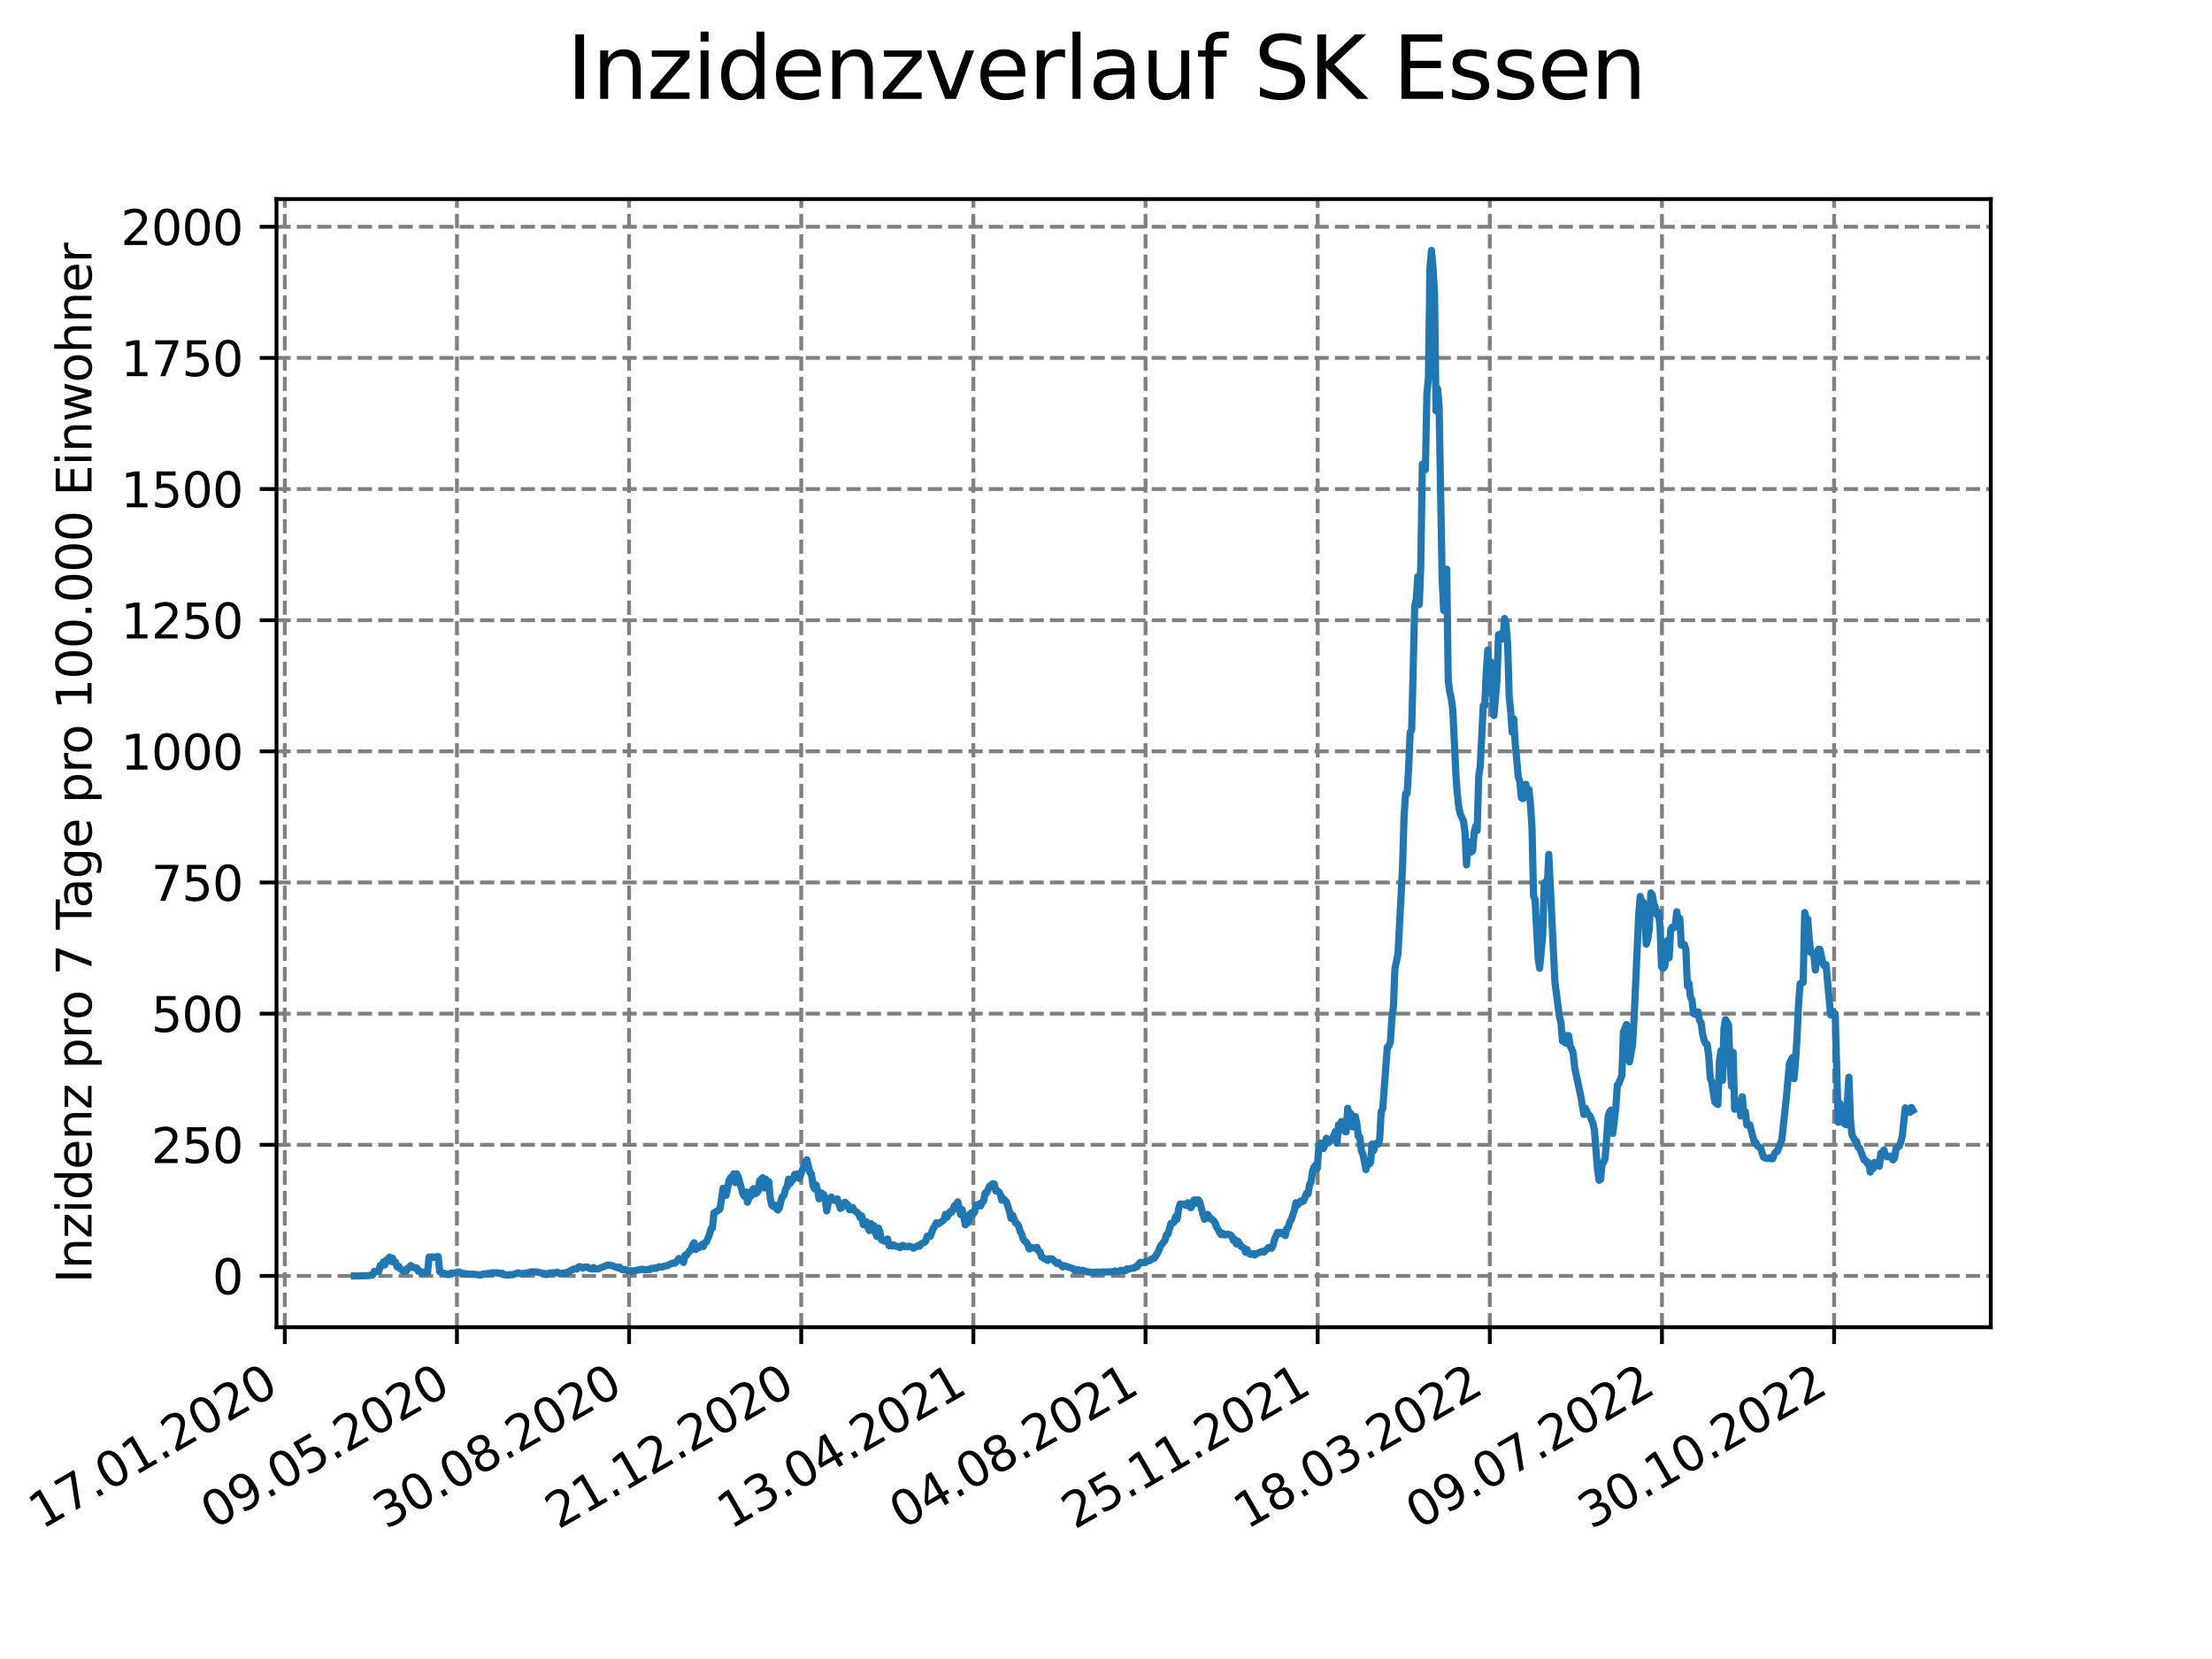<?xml version="1.0" encoding="utf-8" standalone="no"?>
<!DOCTYPE svg PUBLIC "-//W3C//DTD SVG 1.1//EN"
  "http://www.w3.org/Graphics/SVG/1.1/DTD/svg11.dtd">
<svg xmlns:xlink="http://www.w3.org/1999/xlink" width="460.8pt" height="345.6pt" viewBox="0 0 460.8 345.6" xmlns="http://www.w3.org/2000/svg" version="1.1">
 <defs>
  <style type="text/css">*{stroke-linejoin: round; stroke-linecap: butt}</style>
 </defs>
 <g id="figure_1">
  <g id="patch_1">
   <path d="M 0 345.6 
L 460.8 345.6 
L 460.8 0 
L 0 0 
z
" style="fill: #ffffff"/>
  </g>
  <g id="axes_1">
   <g id="patch_2">
    <path d="M 57.6 276.48 
L 414.72 276.48 
L 414.72 41.472 
L 57.6 41.472 
z
" style="fill: #ffffff"/>
   </g>
   <g id="matplotlib.axis_1">
    <g id="xtick_1">
     <g id="line2d_1">
      <path d="M 59.327 276.48 
L 59.327 41.472 
" clip-path="url(#p0b2faf6b6a)" style="fill: none; stroke-dasharray: 2.96,1.28; stroke-dashoffset: 0; stroke: #808080; stroke-width: 0.8"/>
     </g>
     <g id="line2d_2">
      <defs>
       <path id="mcee42154cc" d="M 0 0 
L 0 3.5 
" style="stroke: #000000; stroke-width: 0.8"/>
      </defs>
      <g>
       <use xlink:href="#mcee42154cc" x="59.327" y="276.48" style="stroke: #000000; stroke-width: 0.8"/>
      </g>
     </g>
     <g id="text_1">
      <!-- 17.01.2020 -->
      <g transform="translate(8.702 318.689) rotate(-30) scale(0.1 -0.1)">
       <defs>
        <path id="DejaVuSans-31" d="M 794 531 
L 1825 531 
L 1825 4091 
L 703 3866 
L 703 4441 
L 1819 4666 
L 2450 4666 
L 2450 531 
L 3481 531 
L 3481 0 
L 794 0 
L 794 531 
z
" transform="scale(0.016)"/>
        <path id="DejaVuSans-37" d="M 525 4666 
L 3525 4666 
L 3525 4397 
L 1831 0 
L 1172 0 
L 2766 4134 
L 525 4134 
L 525 4666 
z
" transform="scale(0.016)"/>
        <path id="DejaVuSans-2e" d="M 684 794 
L 1344 794 
L 1344 0 
L 684 0 
L 684 794 
z
" transform="scale(0.016)"/>
        <path id="DejaVuSans-30" d="M 2034 4250 
Q 1547 4250 1301 3770 
Q 1056 3291 1056 2328 
Q 1056 1369 1301 889 
Q 1547 409 2034 409 
Q 2525 409 2770 889 
Q 3016 1369 3016 2328 
Q 3016 3291 2770 3770 
Q 2525 4250 2034 4250 
z
M 2034 4750 
Q 2819 4750 3233 4129 
Q 3647 3509 3647 2328 
Q 3647 1150 3233 529 
Q 2819 -91 2034 -91 
Q 1250 -91 836 529 
Q 422 1150 422 2328 
Q 422 3509 836 4129 
Q 1250 4750 2034 4750 
z
" transform="scale(0.016)"/>
        <path id="DejaVuSans-32" d="M 1228 531 
L 3431 531 
L 3431 0 
L 469 0 
L 469 531 
Q 828 903 1448 1529 
Q 2069 2156 2228 2338 
Q 2531 2678 2651 2914 
Q 2772 3150 2772 3378 
Q 2772 3750 2511 3984 
Q 2250 4219 1831 4219 
Q 1534 4219 1204 4116 
Q 875 4013 500 3803 
L 500 4441 
Q 881 4594 1212 4672 
Q 1544 4750 1819 4750 
Q 2544 4750 2975 4387 
Q 3406 4025 3406 3419 
Q 3406 3131 3298 2873 
Q 3191 2616 2906 2266 
Q 2828 2175 2409 1742 
Q 1991 1309 1228 531 
z
" transform="scale(0.016)"/>
       </defs>
       <use xlink:href="#DejaVuSans-31"/>
       <use xlink:href="#DejaVuSans-37" x="63.623"/>
       <use xlink:href="#DejaVuSans-2e" x="127.246"/>
       <use xlink:href="#DejaVuSans-30" x="159.033"/>
       <use xlink:href="#DejaVuSans-31" x="222.656"/>
       <use xlink:href="#DejaVuSans-2e" x="286.279"/>
       <use xlink:href="#DejaVuSans-32" x="318.066"/>
       <use xlink:href="#DejaVuSans-30" x="381.689"/>
       <use xlink:href="#DejaVuSans-32" x="445.312"/>
       <use xlink:href="#DejaVuSans-30" x="508.936"/>
      </g>
     </g>
    </g>
    <g id="xtick_2">
     <g id="line2d_3">
      <path d="M 95.188 276.48 
L 95.188 41.472 
" clip-path="url(#p0b2faf6b6a)" style="fill: none; stroke-dasharray: 2.96,1.28; stroke-dashoffset: 0; stroke: #808080; stroke-width: 0.8"/>
     </g>
     <g id="line2d_4">
      <g>
       <use xlink:href="#mcee42154cc" x="95.188" y="276.48" style="stroke: #000000; stroke-width: 0.8"/>
      </g>
     </g>
     <g id="text_2">
      <!-- 09.05.2020 -->
      <g transform="translate(44.563 318.689) rotate(-30) scale(0.1 -0.1)">
       <defs>
        <path id="DejaVuSans-39" d="M 703 97 
L 703 672 
Q 941 559 1184 500 
Q 1428 441 1663 441 
Q 2288 441 2617 861 
Q 2947 1281 2994 2138 
Q 2813 1869 2534 1725 
Q 2256 1581 1919 1581 
Q 1219 1581 811 2004 
Q 403 2428 403 3163 
Q 403 3881 828 4315 
Q 1253 4750 1959 4750 
Q 2769 4750 3195 4129 
Q 3622 3509 3622 2328 
Q 3622 1225 3098 567 
Q 2575 -91 1691 -91 
Q 1453 -91 1209 -44 
Q 966 3 703 97 
z
M 1959 2075 
Q 2384 2075 2632 2365 
Q 2881 2656 2881 3163 
Q 2881 3666 2632 3958 
Q 2384 4250 1959 4250 
Q 1534 4250 1286 3958 
Q 1038 3666 1038 3163 
Q 1038 2656 1286 2365 
Q 1534 2075 1959 2075 
z
" transform="scale(0.016)"/>
        <path id="DejaVuSans-35" d="M 691 4666 
L 3169 4666 
L 3169 4134 
L 1269 4134 
L 1269 2991 
Q 1406 3038 1543 3061 
Q 1681 3084 1819 3084 
Q 2600 3084 3056 2656 
Q 3513 2228 3513 1497 
Q 3513 744 3044 326 
Q 2575 -91 1722 -91 
Q 1428 -91 1123 -41 
Q 819 9 494 109 
L 494 744 
Q 775 591 1075 516 
Q 1375 441 1709 441 
Q 2250 441 2565 725 
Q 2881 1009 2881 1497 
Q 2881 1984 2565 2268 
Q 2250 2553 1709 2553 
Q 1456 2553 1204 2497 
Q 953 2441 691 2322 
L 691 4666 
z
" transform="scale(0.016)"/>
       </defs>
       <use xlink:href="#DejaVuSans-30"/>
       <use xlink:href="#DejaVuSans-39" x="63.623"/>
       <use xlink:href="#DejaVuSans-2e" x="127.246"/>
       <use xlink:href="#DejaVuSans-30" x="159.033"/>
       <use xlink:href="#DejaVuSans-35" x="222.656"/>
       <use xlink:href="#DejaVuSans-2e" x="286.279"/>
       <use xlink:href="#DejaVuSans-32" x="318.066"/>
       <use xlink:href="#DejaVuSans-30" x="381.689"/>
       <use xlink:href="#DejaVuSans-32" x="445.312"/>
       <use xlink:href="#DejaVuSans-30" x="508.936"/>
      </g>
     </g>
    </g>
    <g id="xtick_3">
     <g id="line2d_5">
      <path d="M 131.049 276.48 
L 131.049 41.472 
" clip-path="url(#p0b2faf6b6a)" style="fill: none; stroke-dasharray: 2.96,1.28; stroke-dashoffset: 0; stroke: #808080; stroke-width: 0.8"/>
     </g>
     <g id="line2d_6">
      <g>
       <use xlink:href="#mcee42154cc" x="131.049" y="276.48" style="stroke: #000000; stroke-width: 0.8"/>
      </g>
     </g>
     <g id="text_3">
      <!-- 30.08.2020 -->
      <g transform="translate(80.424 318.689) rotate(-30) scale(0.1 -0.1)">
       <defs>
        <path id="DejaVuSans-33" d="M 2597 2516 
Q 3050 2419 3304 2112 
Q 3559 1806 3559 1356 
Q 3559 666 3084 287 
Q 2609 -91 1734 -91 
Q 1441 -91 1130 -33 
Q 819 25 488 141 
L 488 750 
Q 750 597 1062 519 
Q 1375 441 1716 441 
Q 2309 441 2620 675 
Q 2931 909 2931 1356 
Q 2931 1769 2642 2001 
Q 2353 2234 1838 2234 
L 1294 2234 
L 1294 2753 
L 1863 2753 
Q 2328 2753 2575 2939 
Q 2822 3125 2822 3475 
Q 2822 3834 2567 4026 
Q 2313 4219 1838 4219 
Q 1578 4219 1281 4162 
Q 984 4106 628 3988 
L 628 4550 
Q 988 4650 1302 4700 
Q 1616 4750 1894 4750 
Q 2613 4750 3031 4423 
Q 3450 4097 3450 3541 
Q 3450 3153 3228 2886 
Q 3006 2619 2597 2516 
z
" transform="scale(0.016)"/>
        <path id="DejaVuSans-38" d="M 2034 2216 
Q 1584 2216 1326 1975 
Q 1069 1734 1069 1313 
Q 1069 891 1326 650 
Q 1584 409 2034 409 
Q 2484 409 2743 651 
Q 3003 894 3003 1313 
Q 3003 1734 2745 1975 
Q 2488 2216 2034 2216 
z
M 1403 2484 
Q 997 2584 770 2862 
Q 544 3141 544 3541 
Q 544 4100 942 4425 
Q 1341 4750 2034 4750 
Q 2731 4750 3128 4425 
Q 3525 4100 3525 3541 
Q 3525 3141 3298 2862 
Q 3072 2584 2669 2484 
Q 3125 2378 3379 2068 
Q 3634 1759 3634 1313 
Q 3634 634 3220 271 
Q 2806 -91 2034 -91 
Q 1263 -91 848 271 
Q 434 634 434 1313 
Q 434 1759 690 2068 
Q 947 2378 1403 2484 
z
M 1172 3481 
Q 1172 3119 1398 2916 
Q 1625 2713 2034 2713 
Q 2441 2713 2670 2916 
Q 2900 3119 2900 3481 
Q 2900 3844 2670 4047 
Q 2441 4250 2034 4250 
Q 1625 4250 1398 4047 
Q 1172 3844 1172 3481 
z
" transform="scale(0.016)"/>
       </defs>
       <use xlink:href="#DejaVuSans-33"/>
       <use xlink:href="#DejaVuSans-30" x="63.623"/>
       <use xlink:href="#DejaVuSans-2e" x="127.246"/>
       <use xlink:href="#DejaVuSans-30" x="159.033"/>
       <use xlink:href="#DejaVuSans-38" x="222.656"/>
       <use xlink:href="#DejaVuSans-2e" x="286.279"/>
       <use xlink:href="#DejaVuSans-32" x="318.066"/>
       <use xlink:href="#DejaVuSans-30" x="381.689"/>
       <use xlink:href="#DejaVuSans-32" x="445.312"/>
       <use xlink:href="#DejaVuSans-30" x="508.936"/>
      </g>
     </g>
    </g>
    <g id="xtick_4">
     <g id="line2d_7">
      <path d="M 166.91 276.48 
L 166.91 41.472 
" clip-path="url(#p0b2faf6b6a)" style="fill: none; stroke-dasharray: 2.96,1.28; stroke-dashoffset: 0; stroke: #808080; stroke-width: 0.8"/>
     </g>
     <g id="line2d_8">
      <g>
       <use xlink:href="#mcee42154cc" x="166.91" y="276.48" style="stroke: #000000; stroke-width: 0.8"/>
      </g>
     </g>
     <g id="text_4">
      <!-- 21.12.2020 -->
      <g transform="translate(116.285 318.689) rotate(-30) scale(0.1 -0.1)">
       <use xlink:href="#DejaVuSans-32"/>
       <use xlink:href="#DejaVuSans-31" x="63.623"/>
       <use xlink:href="#DejaVuSans-2e" x="127.246"/>
       <use xlink:href="#DejaVuSans-31" x="159.033"/>
       <use xlink:href="#DejaVuSans-32" x="222.656"/>
       <use xlink:href="#DejaVuSans-2e" x="286.279"/>
       <use xlink:href="#DejaVuSans-32" x="318.066"/>
       <use xlink:href="#DejaVuSans-30" x="381.689"/>
       <use xlink:href="#DejaVuSans-32" x="445.312"/>
       <use xlink:href="#DejaVuSans-30" x="508.936"/>
      </g>
     </g>
    </g>
    <g id="xtick_5">
     <g id="line2d_9">
      <path d="M 202.772 276.48 
L 202.772 41.472 
" clip-path="url(#p0b2faf6b6a)" style="fill: none; stroke-dasharray: 2.96,1.28; stroke-dashoffset: 0; stroke: #808080; stroke-width: 0.8"/>
     </g>
     <g id="line2d_10">
      <g>
       <use xlink:href="#mcee42154cc" x="202.772" y="276.48" style="stroke: #000000; stroke-width: 0.8"/>
      </g>
     </g>
     <g id="text_5">
      <!-- 13.04.2021 -->
      <g transform="translate(152.146 318.689) rotate(-30) scale(0.1 -0.1)">
       <defs>
        <path id="DejaVuSans-34" d="M 2419 4116 
L 825 1625 
L 2419 1625 
L 2419 4116 
z
M 2253 4666 
L 3047 4666 
L 3047 1625 
L 3713 1625 
L 3713 1100 
L 3047 1100 
L 3047 0 
L 2419 0 
L 2419 1100 
L 313 1100 
L 313 1709 
L 2253 4666 
z
" transform="scale(0.016)"/>
       </defs>
       <use xlink:href="#DejaVuSans-31"/>
       <use xlink:href="#DejaVuSans-33" x="63.623"/>
       <use xlink:href="#DejaVuSans-2e" x="127.246"/>
       <use xlink:href="#DejaVuSans-30" x="159.033"/>
       <use xlink:href="#DejaVuSans-34" x="222.656"/>
       <use xlink:href="#DejaVuSans-2e" x="286.279"/>
       <use xlink:href="#DejaVuSans-32" x="318.066"/>
       <use xlink:href="#DejaVuSans-30" x="381.689"/>
       <use xlink:href="#DejaVuSans-32" x="445.312"/>
       <use xlink:href="#DejaVuSans-31" x="508.936"/>
      </g>
     </g>
    </g>
    <g id="xtick_6">
     <g id="line2d_11">
      <path d="M 238.633 276.48 
L 238.633 41.472 
" clip-path="url(#p0b2faf6b6a)" style="fill: none; stroke-dasharray: 2.96,1.28; stroke-dashoffset: 0; stroke: #808080; stroke-width: 0.8"/>
     </g>
     <g id="line2d_12">
      <g>
       <use xlink:href="#mcee42154cc" x="238.633" y="276.48" style="stroke: #000000; stroke-width: 0.8"/>
      </g>
     </g>
     <g id="text_6">
      <!-- 04.08.2021 -->
      <g transform="translate(188.008 318.689) rotate(-30) scale(0.1 -0.1)">
       <use xlink:href="#DejaVuSans-30"/>
       <use xlink:href="#DejaVuSans-34" x="63.623"/>
       <use xlink:href="#DejaVuSans-2e" x="127.246"/>
       <use xlink:href="#DejaVuSans-30" x="159.033"/>
       <use xlink:href="#DejaVuSans-38" x="222.656"/>
       <use xlink:href="#DejaVuSans-2e" x="286.279"/>
       <use xlink:href="#DejaVuSans-32" x="318.066"/>
       <use xlink:href="#DejaVuSans-30" x="381.689"/>
       <use xlink:href="#DejaVuSans-32" x="445.312"/>
       <use xlink:href="#DejaVuSans-31" x="508.936"/>
      </g>
     </g>
    </g>
    <g id="xtick_7">
     <g id="line2d_13">
      <path d="M 274.494 276.48 
L 274.494 41.472 
" clip-path="url(#p0b2faf6b6a)" style="fill: none; stroke-dasharray: 2.96,1.28; stroke-dashoffset: 0; stroke: #808080; stroke-width: 0.8"/>
     </g>
     <g id="line2d_14">
      <g>
       <use xlink:href="#mcee42154cc" x="274.494" y="276.48" style="stroke: #000000; stroke-width: 0.8"/>
      </g>
     </g>
     <g id="text_7">
      <!-- 25.11.2021 -->
      <g transform="translate(223.869 318.689) rotate(-30) scale(0.1 -0.1)">
       <use xlink:href="#DejaVuSans-32"/>
       <use xlink:href="#DejaVuSans-35" x="63.623"/>
       <use xlink:href="#DejaVuSans-2e" x="127.246"/>
       <use xlink:href="#DejaVuSans-31" x="159.033"/>
       <use xlink:href="#DejaVuSans-31" x="222.656"/>
       <use xlink:href="#DejaVuSans-2e" x="286.279"/>
       <use xlink:href="#DejaVuSans-32" x="318.066"/>
       <use xlink:href="#DejaVuSans-30" x="381.689"/>
       <use xlink:href="#DejaVuSans-32" x="445.312"/>
       <use xlink:href="#DejaVuSans-31" x="508.936"/>
      </g>
     </g>
    </g>
    <g id="xtick_8">
     <g id="line2d_15">
      <path d="M 310.355 276.48 
L 310.355 41.472 
" clip-path="url(#p0b2faf6b6a)" style="fill: none; stroke-dasharray: 2.96,1.28; stroke-dashoffset: 0; stroke: #808080; stroke-width: 0.8"/>
     </g>
     <g id="line2d_16">
      <g>
       <use xlink:href="#mcee42154cc" x="310.355" y="276.48" style="stroke: #000000; stroke-width: 0.8"/>
      </g>
     </g>
     <g id="text_8">
      <!-- 18.03.2022 -->
      <g transform="translate(259.73 318.689) rotate(-30) scale(0.1 -0.1)">
       <use xlink:href="#DejaVuSans-31"/>
       <use xlink:href="#DejaVuSans-38" x="63.623"/>
       <use xlink:href="#DejaVuSans-2e" x="127.246"/>
       <use xlink:href="#DejaVuSans-30" x="159.033"/>
       <use xlink:href="#DejaVuSans-33" x="222.656"/>
       <use xlink:href="#DejaVuSans-2e" x="286.279"/>
       <use xlink:href="#DejaVuSans-32" x="318.066"/>
       <use xlink:href="#DejaVuSans-30" x="381.689"/>
       <use xlink:href="#DejaVuSans-32" x="445.312"/>
       <use xlink:href="#DejaVuSans-32" x="508.936"/>
      </g>
     </g>
    </g>
    <g id="xtick_9">
     <g id="line2d_17">
      <path d="M 346.216 276.48 
L 346.216 41.472 
" clip-path="url(#p0b2faf6b6a)" style="fill: none; stroke-dasharray: 2.96,1.28; stroke-dashoffset: 0; stroke: #808080; stroke-width: 0.8"/>
     </g>
     <g id="line2d_18">
      <g>
       <use xlink:href="#mcee42154cc" x="346.216" y="276.48" style="stroke: #000000; stroke-width: 0.8"/>
      </g>
     </g>
     <g id="text_9">
      <!-- 09.07.2022 -->
      <g transform="translate(295.591 318.689) rotate(-30) scale(0.1 -0.1)">
       <use xlink:href="#DejaVuSans-30"/>
       <use xlink:href="#DejaVuSans-39" x="63.623"/>
       <use xlink:href="#DejaVuSans-2e" x="127.246"/>
       <use xlink:href="#DejaVuSans-30" x="159.033"/>
       <use xlink:href="#DejaVuSans-37" x="222.656"/>
       <use xlink:href="#DejaVuSans-2e" x="286.279"/>
       <use xlink:href="#DejaVuSans-32" x="318.066"/>
       <use xlink:href="#DejaVuSans-30" x="381.689"/>
       <use xlink:href="#DejaVuSans-32" x="445.312"/>
       <use xlink:href="#DejaVuSans-32" x="508.936"/>
      </g>
     </g>
    </g>
    <g id="xtick_10">
     <g id="line2d_19">
      <path d="M 382.077 276.48 
L 382.077 41.472 
" clip-path="url(#p0b2faf6b6a)" style="fill: none; stroke-dasharray: 2.96,1.28; stroke-dashoffset: 0; stroke: #808080; stroke-width: 0.8"/>
     </g>
     <g id="line2d_20">
      <g>
       <use xlink:href="#mcee42154cc" x="382.077" y="276.48" style="stroke: #000000; stroke-width: 0.8"/>
      </g>
     </g>
     <g id="text_10">
      <!-- 30.10.2022 -->
      <g transform="translate(331.452 318.689) rotate(-30) scale(0.1 -0.1)">
       <use xlink:href="#DejaVuSans-33"/>
       <use xlink:href="#DejaVuSans-30" x="63.623"/>
       <use xlink:href="#DejaVuSans-2e" x="127.246"/>
       <use xlink:href="#DejaVuSans-31" x="159.033"/>
       <use xlink:href="#DejaVuSans-30" x="222.656"/>
       <use xlink:href="#DejaVuSans-2e" x="286.279"/>
       <use xlink:href="#DejaVuSans-32" x="318.066"/>
       <use xlink:href="#DejaVuSans-30" x="381.689"/>
       <use xlink:href="#DejaVuSans-32" x="445.312"/>
       <use xlink:href="#DejaVuSans-32" x="508.936"/>
      </g>
     </g>
    </g>
   </g>
   <g id="matplotlib.axis_2">
    <g id="ytick_1">
     <g id="line2d_21">
      <path d="M 57.6 265.798 
L 414.72 265.798 
" clip-path="url(#p0b2faf6b6a)" style="fill: none; stroke-dasharray: 2.96,1.28; stroke-dashoffset: 0; stroke: #808080; stroke-width: 0.8"/>
     </g>
     <g id="line2d_22">
      <defs>
       <path id="med4a911097" d="M 0 0 
L -3.5 0 
" style="stroke: #000000; stroke-width: 0.8"/>
      </defs>
      <g>
       <use xlink:href="#med4a911097" x="57.6" y="265.798" style="stroke: #000000; stroke-width: 0.8"/>
      </g>
     </g>
     <g id="text_11">
      <!-- 0 -->
      <g transform="translate(44.237 269.597) scale(0.1 -0.1)">
       <use xlink:href="#DejaVuSans-30"/>
      </g>
     </g>
    </g>
    <g id="ytick_2">
     <g id="line2d_23">
      <path d="M 57.6 238.478 
L 414.72 238.478 
" clip-path="url(#p0b2faf6b6a)" style="fill: none; stroke-dasharray: 2.96,1.28; stroke-dashoffset: 0; stroke: #808080; stroke-width: 0.8"/>
     </g>
     <g id="line2d_24">
      <g>
       <use xlink:href="#med4a911097" x="57.6" y="238.478" style="stroke: #000000; stroke-width: 0.8"/>
      </g>
     </g>
     <g id="text_12">
      <!-- 250 -->
      <g transform="translate(31.512 242.277) scale(0.1 -0.1)">
       <use xlink:href="#DejaVuSans-32"/>
       <use xlink:href="#DejaVuSans-35" x="63.623"/>
       <use xlink:href="#DejaVuSans-30" x="127.246"/>
      </g>
     </g>
    </g>
    <g id="ytick_3">
     <g id="line2d_25">
      <path d="M 57.6 211.158 
L 414.72 211.158 
" clip-path="url(#p0b2faf6b6a)" style="fill: none; stroke-dasharray: 2.96,1.28; stroke-dashoffset: 0; stroke: #808080; stroke-width: 0.8"/>
     </g>
     <g id="line2d_26">
      <g>
       <use xlink:href="#med4a911097" x="57.6" y="211.158" style="stroke: #000000; stroke-width: 0.8"/>
      </g>
     </g>
     <g id="text_13">
      <!-- 500 -->
      <g transform="translate(31.512 214.957) scale(0.1 -0.1)">
       <use xlink:href="#DejaVuSans-35"/>
       <use xlink:href="#DejaVuSans-30" x="63.623"/>
       <use xlink:href="#DejaVuSans-30" x="127.246"/>
      </g>
     </g>
    </g>
    <g id="ytick_4">
     <g id="line2d_27">
      <path d="M 57.6 183.838 
L 414.72 183.838 
" clip-path="url(#p0b2faf6b6a)" style="fill: none; stroke-dasharray: 2.96,1.28; stroke-dashoffset: 0; stroke: #808080; stroke-width: 0.8"/>
     </g>
     <g id="line2d_28">
      <g>
       <use xlink:href="#med4a911097" x="57.6" y="183.838" style="stroke: #000000; stroke-width: 0.8"/>
      </g>
     </g>
     <g id="text_14">
      <!-- 750 -->
      <g transform="translate(31.512 187.637) scale(0.1 -0.1)">
       <use xlink:href="#DejaVuSans-37"/>
       <use xlink:href="#DejaVuSans-35" x="63.623"/>
       <use xlink:href="#DejaVuSans-30" x="127.246"/>
      </g>
     </g>
    </g>
    <g id="ytick_5">
     <g id="line2d_29">
      <path d="M 57.6 156.518 
L 414.72 156.518 
" clip-path="url(#p0b2faf6b6a)" style="fill: none; stroke-dasharray: 2.96,1.28; stroke-dashoffset: 0; stroke: #808080; stroke-width: 0.8"/>
     </g>
     <g id="line2d_30">
      <g>
       <use xlink:href="#med4a911097" x="57.6" y="156.518" style="stroke: #000000; stroke-width: 0.8"/>
      </g>
     </g>
     <g id="text_15">
      <!-- 1000 -->
      <g transform="translate(25.15 160.317) scale(0.1 -0.1)">
       <use xlink:href="#DejaVuSans-31"/>
       <use xlink:href="#DejaVuSans-30" x="63.623"/>
       <use xlink:href="#DejaVuSans-30" x="127.246"/>
       <use xlink:href="#DejaVuSans-30" x="190.869"/>
      </g>
     </g>
    </g>
    <g id="ytick_6">
     <g id="line2d_31">
      <path d="M 57.6 129.198 
L 414.72 129.198 
" clip-path="url(#p0b2faf6b6a)" style="fill: none; stroke-dasharray: 2.96,1.28; stroke-dashoffset: 0; stroke: #808080; stroke-width: 0.8"/>
     </g>
     <g id="line2d_32">
      <g>
       <use xlink:href="#med4a911097" x="57.6" y="129.198" style="stroke: #000000; stroke-width: 0.8"/>
      </g>
     </g>
     <g id="text_16">
      <!-- 1250 -->
      <g transform="translate(25.15 132.997) scale(0.1 -0.1)">
       <use xlink:href="#DejaVuSans-31"/>
       <use xlink:href="#DejaVuSans-32" x="63.623"/>
       <use xlink:href="#DejaVuSans-35" x="127.246"/>
       <use xlink:href="#DejaVuSans-30" x="190.869"/>
      </g>
     </g>
    </g>
    <g id="ytick_7">
     <g id="line2d_33">
      <path d="M 57.6 101.877 
L 414.72 101.877 
" clip-path="url(#p0b2faf6b6a)" style="fill: none; stroke-dasharray: 2.96,1.28; stroke-dashoffset: 0; stroke: #808080; stroke-width: 0.8"/>
     </g>
     <g id="line2d_34">
      <g>
       <use xlink:href="#med4a911097" x="57.6" y="101.877" style="stroke: #000000; stroke-width: 0.8"/>
      </g>
     </g>
     <g id="text_17">
      <!-- 1500 -->
      <g transform="translate(25.15 105.677) scale(0.1 -0.1)">
       <use xlink:href="#DejaVuSans-31"/>
       <use xlink:href="#DejaVuSans-35" x="63.623"/>
       <use xlink:href="#DejaVuSans-30" x="127.246"/>
       <use xlink:href="#DejaVuSans-30" x="190.869"/>
      </g>
     </g>
    </g>
    <g id="ytick_8">
     <g id="line2d_35">
      <path d="M 57.6 74.557 
L 414.72 74.557 
" clip-path="url(#p0b2faf6b6a)" style="fill: none; stroke-dasharray: 2.96,1.28; stroke-dashoffset: 0; stroke: #808080; stroke-width: 0.8"/>
     </g>
     <g id="line2d_36">
      <g>
       <use xlink:href="#med4a911097" x="57.6" y="74.557" style="stroke: #000000; stroke-width: 0.8"/>
      </g>
     </g>
     <g id="text_18">
      <!-- 1750 -->
      <g transform="translate(25.15 78.357) scale(0.1 -0.1)">
       <use xlink:href="#DejaVuSans-31"/>
       <use xlink:href="#DejaVuSans-37" x="63.623"/>
       <use xlink:href="#DejaVuSans-35" x="127.246"/>
       <use xlink:href="#DejaVuSans-30" x="190.869"/>
      </g>
     </g>
    </g>
    <g id="ytick_9">
     <g id="line2d_37">
      <path d="M 57.6 47.237 
L 414.72 47.237 
" clip-path="url(#p0b2faf6b6a)" style="fill: none; stroke-dasharray: 2.96,1.28; stroke-dashoffset: 0; stroke: #808080; stroke-width: 0.8"/>
     </g>
     <g id="line2d_38">
      <g>
       <use xlink:href="#med4a911097" x="57.6" y="47.237" style="stroke: #000000; stroke-width: 0.8"/>
      </g>
     </g>
     <g id="text_19">
      <!-- 2000 -->
      <g transform="translate(25.15 51.037) scale(0.1 -0.1)">
       <use xlink:href="#DejaVuSans-32"/>
       <use xlink:href="#DejaVuSans-30" x="63.623"/>
       <use xlink:href="#DejaVuSans-30" x="127.246"/>
       <use xlink:href="#DejaVuSans-30" x="190.869"/>
      </g>
     </g>
    </g>
    <g id="text_20">
     <!-- Inzidenz pro 7 Tage pro 100.000 Einwohner -->
     <g transform="translate(19.07 267.301) rotate(-90) scale(0.1 -0.1)">
      <defs>
       <path id="DejaVuSans-49" d="M 628 4666 
L 1259 4666 
L 1259 0 
L 628 0 
L 628 4666 
z
" transform="scale(0.016)"/>
       <path id="DejaVuSans-6e" d="M 3513 2113 
L 3513 0 
L 2938 0 
L 2938 2094 
Q 2938 2591 2744 2837 
Q 2550 3084 2163 3084 
Q 1697 3084 1428 2787 
Q 1159 2491 1159 1978 
L 1159 0 
L 581 0 
L 581 3500 
L 1159 3500 
L 1159 2956 
Q 1366 3272 1645 3428 
Q 1925 3584 2291 3584 
Q 2894 3584 3203 3211 
Q 3513 2838 3513 2113 
z
" transform="scale(0.016)"/>
       <path id="DejaVuSans-7a" d="M 353 3500 
L 3084 3500 
L 3084 2975 
L 922 459 
L 3084 459 
L 3084 0 
L 275 0 
L 275 525 
L 2438 3041 
L 353 3041 
L 353 3500 
z
" transform="scale(0.016)"/>
       <path id="DejaVuSans-69" d="M 603 3500 
L 1178 3500 
L 1178 0 
L 603 0 
L 603 3500 
z
M 603 4863 
L 1178 4863 
L 1178 4134 
L 603 4134 
L 603 4863 
z
" transform="scale(0.016)"/>
       <path id="DejaVuSans-64" d="M 2906 2969 
L 2906 4863 
L 3481 4863 
L 3481 0 
L 2906 0 
L 2906 525 
Q 2725 213 2448 61 
Q 2172 -91 1784 -91 
Q 1150 -91 751 415 
Q 353 922 353 1747 
Q 353 2572 751 3078 
Q 1150 3584 1784 3584 
Q 2172 3584 2448 3432 
Q 2725 3281 2906 2969 
z
M 947 1747 
Q 947 1113 1208 752 
Q 1469 391 1925 391 
Q 2381 391 2643 752 
Q 2906 1113 2906 1747 
Q 2906 2381 2643 2742 
Q 2381 3103 1925 3103 
Q 1469 3103 1208 2742 
Q 947 2381 947 1747 
z
" transform="scale(0.016)"/>
       <path id="DejaVuSans-65" d="M 3597 1894 
L 3597 1613 
L 953 1613 
Q 991 1019 1311 708 
Q 1631 397 2203 397 
Q 2534 397 2845 478 
Q 3156 559 3463 722 
L 3463 178 
Q 3153 47 2828 -22 
Q 2503 -91 2169 -91 
Q 1331 -91 842 396 
Q 353 884 353 1716 
Q 353 2575 817 3079 
Q 1281 3584 2069 3584 
Q 2775 3584 3186 3129 
Q 3597 2675 3597 1894 
z
M 3022 2063 
Q 3016 2534 2758 2815 
Q 2500 3097 2075 3097 
Q 1594 3097 1305 2825 
Q 1016 2553 972 2059 
L 3022 2063 
z
" transform="scale(0.016)"/>
       <path id="DejaVuSans-20" transform="scale(0.016)"/>
       <path id="DejaVuSans-70" d="M 1159 525 
L 1159 -1331 
L 581 -1331 
L 581 3500 
L 1159 3500 
L 1159 2969 
Q 1341 3281 1617 3432 
Q 1894 3584 2278 3584 
Q 2916 3584 3314 3078 
Q 3713 2572 3713 1747 
Q 3713 922 3314 415 
Q 2916 -91 2278 -91 
Q 1894 -91 1617 61 
Q 1341 213 1159 525 
z
M 3116 1747 
Q 3116 2381 2855 2742 
Q 2594 3103 2138 3103 
Q 1681 3103 1420 2742 
Q 1159 2381 1159 1747 
Q 1159 1113 1420 752 
Q 1681 391 2138 391 
Q 2594 391 2855 752 
Q 3116 1113 3116 1747 
z
" transform="scale(0.016)"/>
       <path id="DejaVuSans-72" d="M 2631 2963 
Q 2534 3019 2420 3045 
Q 2306 3072 2169 3072 
Q 1681 3072 1420 2755 
Q 1159 2438 1159 1844 
L 1159 0 
L 581 0 
L 581 3500 
L 1159 3500 
L 1159 2956 
Q 1341 3275 1631 3429 
Q 1922 3584 2338 3584 
Q 2397 3584 2469 3576 
Q 2541 3569 2628 3553 
L 2631 2963 
z
" transform="scale(0.016)"/>
       <path id="DejaVuSans-6f" d="M 1959 3097 
Q 1497 3097 1228 2736 
Q 959 2375 959 1747 
Q 959 1119 1226 758 
Q 1494 397 1959 397 
Q 2419 397 2687 759 
Q 2956 1122 2956 1747 
Q 2956 2369 2687 2733 
Q 2419 3097 1959 3097 
z
M 1959 3584 
Q 2709 3584 3137 3096 
Q 3566 2609 3566 1747 
Q 3566 888 3137 398 
Q 2709 -91 1959 -91 
Q 1206 -91 779 398 
Q 353 888 353 1747 
Q 353 2609 779 3096 
Q 1206 3584 1959 3584 
z
" transform="scale(0.016)"/>
       <path id="DejaVuSans-54" d="M -19 4666 
L 3928 4666 
L 3928 4134 
L 2272 4134 
L 2272 0 
L 1638 0 
L 1638 4134 
L -19 4134 
L -19 4666 
z
" transform="scale(0.016)"/>
       <path id="DejaVuSans-61" d="M 2194 1759 
Q 1497 1759 1228 1600 
Q 959 1441 959 1056 
Q 959 750 1161 570 
Q 1363 391 1709 391 
Q 2188 391 2477 730 
Q 2766 1069 2766 1631 
L 2766 1759 
L 2194 1759 
z
M 3341 1997 
L 3341 0 
L 2766 0 
L 2766 531 
Q 2569 213 2275 61 
Q 1981 -91 1556 -91 
Q 1019 -91 701 211 
Q 384 513 384 1019 
Q 384 1609 779 1909 
Q 1175 2209 1959 2209 
L 2766 2209 
L 2766 2266 
Q 2766 2663 2505 2880 
Q 2244 3097 1772 3097 
Q 1472 3097 1187 3025 
Q 903 2953 641 2809 
L 641 3341 
Q 956 3463 1253 3523 
Q 1550 3584 1831 3584 
Q 2591 3584 2966 3190 
Q 3341 2797 3341 1997 
z
" transform="scale(0.016)"/>
       <path id="DejaVuSans-67" d="M 2906 1791 
Q 2906 2416 2648 2759 
Q 2391 3103 1925 3103 
Q 1463 3103 1205 2759 
Q 947 2416 947 1791 
Q 947 1169 1205 825 
Q 1463 481 1925 481 
Q 2391 481 2648 825 
Q 2906 1169 2906 1791 
z
M 3481 434 
Q 3481 -459 3084 -895 
Q 2688 -1331 1869 -1331 
Q 1566 -1331 1297 -1286 
Q 1028 -1241 775 -1147 
L 775 -588 
Q 1028 -725 1275 -790 
Q 1522 -856 1778 -856 
Q 2344 -856 2625 -561 
Q 2906 -266 2906 331 
L 2906 616 
Q 2728 306 2450 153 
Q 2172 0 1784 0 
Q 1141 0 747 490 
Q 353 981 353 1791 
Q 353 2603 747 3093 
Q 1141 3584 1784 3584 
Q 2172 3584 2450 3431 
Q 2728 3278 2906 2969 
L 2906 3500 
L 3481 3500 
L 3481 434 
z
" transform="scale(0.016)"/>
       <path id="DejaVuSans-45" d="M 628 4666 
L 3578 4666 
L 3578 4134 
L 1259 4134 
L 1259 2753 
L 3481 2753 
L 3481 2222 
L 1259 2222 
L 1259 531 
L 3634 531 
L 3634 0 
L 628 0 
L 628 4666 
z
" transform="scale(0.016)"/>
       <path id="DejaVuSans-77" d="M 269 3500 
L 844 3500 
L 1563 769 
L 2278 3500 
L 2956 3500 
L 3675 769 
L 4391 3500 
L 4966 3500 
L 4050 0 
L 3372 0 
L 2619 2869 
L 1863 0 
L 1184 0 
L 269 3500 
z
" transform="scale(0.016)"/>
       <path id="DejaVuSans-68" d="M 3513 2113 
L 3513 0 
L 2938 0 
L 2938 2094 
Q 2938 2591 2744 2837 
Q 2550 3084 2163 3084 
Q 1697 3084 1428 2787 
Q 1159 2491 1159 1978 
L 1159 0 
L 581 0 
L 581 4863 
L 1159 4863 
L 1159 2956 
Q 1366 3272 1645 3428 
Q 1925 3584 2291 3584 
Q 2894 3584 3203 3211 
Q 3513 2838 3513 2113 
z
" transform="scale(0.016)"/>
      </defs>
      <use xlink:href="#DejaVuSans-49"/>
      <use xlink:href="#DejaVuSans-6e" x="29.492"/>
      <use xlink:href="#DejaVuSans-7a" x="92.871"/>
      <use xlink:href="#DejaVuSans-69" x="145.361"/>
      <use xlink:href="#DejaVuSans-64" x="173.145"/>
      <use xlink:href="#DejaVuSans-65" x="236.621"/>
      <use xlink:href="#DejaVuSans-6e" x="298.145"/>
      <use xlink:href="#DejaVuSans-7a" x="361.523"/>
      <use xlink:href="#DejaVuSans-20" x="414.014"/>
      <use xlink:href="#DejaVuSans-70" x="445.801"/>
      <use xlink:href="#DejaVuSans-72" x="509.277"/>
      <use xlink:href="#DejaVuSans-6f" x="548.141"/>
      <use xlink:href="#DejaVuSans-20" x="609.322"/>
      <use xlink:href="#DejaVuSans-37" x="641.109"/>
      <use xlink:href="#DejaVuSans-20" x="704.732"/>
      <use xlink:href="#DejaVuSans-54" x="736.52"/>
      <use xlink:href="#DejaVuSans-61" x="781.104"/>
      <use xlink:href="#DejaVuSans-67" x="842.383"/>
      <use xlink:href="#DejaVuSans-65" x="905.859"/>
      <use xlink:href="#DejaVuSans-20" x="967.383"/>
      <use xlink:href="#DejaVuSans-70" x="999.17"/>
      <use xlink:href="#DejaVuSans-72" x="1062.646"/>
      <use xlink:href="#DejaVuSans-6f" x="1101.51"/>
      <use xlink:href="#DejaVuSans-20" x="1162.691"/>
      <use xlink:href="#DejaVuSans-31" x="1194.479"/>
      <use xlink:href="#DejaVuSans-30" x="1258.102"/>
      <use xlink:href="#DejaVuSans-30" x="1321.725"/>
      <use xlink:href="#DejaVuSans-2e" x="1385.348"/>
      <use xlink:href="#DejaVuSans-30" x="1417.135"/>
      <use xlink:href="#DejaVuSans-30" x="1480.758"/>
      <use xlink:href="#DejaVuSans-30" x="1544.381"/>
      <use xlink:href="#DejaVuSans-20" x="1608.004"/>
      <use xlink:href="#DejaVuSans-45" x="1639.791"/>
      <use xlink:href="#DejaVuSans-69" x="1702.975"/>
      <use xlink:href="#DejaVuSans-6e" x="1730.758"/>
      <use xlink:href="#DejaVuSans-77" x="1794.137"/>
      <use xlink:href="#DejaVuSans-6f" x="1875.924"/>
      <use xlink:href="#DejaVuSans-68" x="1937.105"/>
      <use xlink:href="#DejaVuSans-6e" x="2000.484"/>
      <use xlink:href="#DejaVuSans-65" x="2063.863"/>
      <use xlink:href="#DejaVuSans-72" x="2125.387"/>
     </g>
    </g>
   </g>
   <g id="line2d_39">
    <path d="M 73.833 265.798 
L 76.689 265.742 
L 77.641 265.573 
L 77.958 264.86 
L 78.91 264.86 
L 79.228 263.585 
L 79.545 263.716 
L 79.862 262.891 
L 80.18 263.491 
L 80.497 262.479 
L 80.815 262.404 
L 81.132 261.879 
L 81.449 262.779 
L 81.767 262.104 
L 82.084 262.929 
L 82.401 262.929 
L 82.719 263.904 
L 83.036 263.773 
L 83.353 264.298 
L 83.671 264.448 
L 83.988 264.841 
L 84.305 264.691 
L 84.623 264.804 
L 84.94 264.166 
L 85.258 264.11 
L 85.575 263.641 
L 86.21 264.091 
L 86.844 264.166 
L 87.162 264.841 
L 87.479 264.804 
L 87.796 265.198 
L 88.114 265.01 
L 89.066 265.104 
L 89.383 261.879 
L 89.7 261.972 
L 90.018 261.822 
L 90.335 261.935 
L 90.97 261.785 
L 91.287 261.785 
L 91.605 264.898 
L 91.922 265.104 
L 92.557 265.273 
L 93.191 265.479 
L 93.509 265.479 
L 94.143 265.16 
L 94.461 265.216 
L 95.73 264.973 
L 96.048 265.235 
L 97.317 265.385 
L 98.904 265.46 
L 100.173 265.629 
L 100.491 265.442 
L 102.712 265.141 
L 103.347 265.179 
L 103.664 265.141 
L 103.981 265.273 
L 104.616 265.235 
L 104.934 265.517 
L 105.568 265.61 
L 105.886 265.629 
L 106.203 265.517 
L 106.838 265.554 
L 107.79 265.179 
L 108.107 265.179 
L 108.424 265.329 
L 109.059 265.329 
L 109.377 265.198 
L 110.011 265.179 
L 110.646 264.954 
L 111.915 264.973 
L 113.185 265.292 
L 113.502 265.292 
L 113.82 265.517 
L 114.137 265.442 
L 114.454 265.179 
L 115.724 265.141 
L 116.041 265.029 
L 116.676 265.367 
L 117.31 265.179 
L 117.945 265.179 
L 119.532 264.354 
L 120.167 264.354 
L 120.484 263.96 
L 120.801 263.848 
L 121.436 264.166 
L 121.753 263.941 
L 122.388 263.941 
L 122.705 264.204 
L 123.34 264.354 
L 123.658 264.054 
L 123.975 264.335 
L 124.61 264.335 
L 126.514 263.548 
L 127.148 263.548 
L 128.735 264.11 
L 129.053 263.96 
L 129.37 264.373 
L 129.687 264.504 
L 130.322 264.466 
L 130.639 264.673 
L 131.274 264.673 
L 131.591 264.823 
L 133.813 264.391 
L 134.13 264.504 
L 135.4 264.466 
L 135.717 264.204 
L 136.034 264.26 
L 136.352 264.129 
L 136.669 264.241 
L 137.304 263.885 
L 137.939 263.941 
L 138.256 263.773 
L 138.891 263.698 
L 140.16 263.116 
L 140.477 263.173 
L 140.795 262.985 
L 141.429 262.16 
L 141.747 262.385 
L 142.064 262.385 
L 142.381 262.985 
L 142.699 261.485 
L 143.016 261.466 
L 143.651 260.566 
L 143.968 260.397 
L 144.286 259.366 
L 144.603 258.878 
L 144.92 260.303 
L 145.238 259.928 
L 145.555 259.928 
L 146.19 259.253 
L 146.507 259.666 
L 146.824 258.878 
L 147.142 258.709 
L 147.777 257.228 
L 148.094 256.028 
L 148.411 255.822 
L 148.729 252.653 
L 149.681 252.109 
L 149.998 251.79 
L 150.633 247.552 
L 151.267 248.996 
L 151.902 245.864 
L 152.22 245.283 
L 152.537 245.414 
L 152.854 244.533 
L 153.172 246.352 
L 153.489 244.533 
L 153.806 245.227 
L 154.758 248.715 
L 155.076 249.24 
L 155.393 248.302 
L 155.71 250.44 
L 156.028 249.615 
L 156.345 249.24 
L 156.662 247.983 
L 156.98 247.608 
L 157.297 248.696 
L 157.615 248.527 
L 157.932 248.115 
L 158.249 245.996 
L 158.884 245.339 
L 159.201 247.477 
L 159.519 245.658 
L 159.836 246.746 
L 160.153 246.146 
L 160.471 249.783 
L 160.788 251.059 
L 161.105 251.321 
L 161.423 251.059 
L 161.74 251.752 
L 162.058 252.071 
L 162.375 251.602 
L 162.692 250.158 
L 163.01 249.24 
L 163.327 249.015 
L 163.644 247.664 
L 163.962 247.252 
L 164.279 245.639 
L 164.596 246.539 
L 165.231 245.677 
L 165.548 244.645 
L 165.866 245.227 
L 166.183 244.514 
L 166.5 245.489 
L 167.77 242.001 
L 168.087 241.607 
L 168.722 244.252 
L 169.039 244.57 
L 169.357 246.952 
L 169.674 247.664 
L 169.991 246.839 
L 170.309 247.927 
L 170.626 249.727 
L 170.943 248.452 
L 171.578 248.846 
L 171.896 249.652 
L 172.213 252.259 
L 172.53 250.721 
L 172.848 249.765 
L 173.165 249.371 
L 173.8 250.065 
L 174.117 250.102 
L 174.434 249.746 
L 175.069 251.734 
L 175.386 251.546 
L 175.704 250.871 
L 176.021 250.459 
L 176.656 251.04 
L 176.973 252.015 
L 177.291 251.884 
L 177.608 251.546 
L 177.925 252.109 
L 178.56 252.578 
L 178.877 252.915 
L 179.195 253.665 
L 179.512 253.309 
L 179.829 255.109 
L 180.147 254.396 
L 180.464 254.509 
L 180.781 255.653 
L 181.099 256.347 
L 181.416 254.903 
L 181.734 255.897 
L 182.051 255.334 
L 182.368 256.853 
L 182.686 257.603 
L 183.003 255.822 
L 183.32 256.797 
L 183.638 258.278 
L 184.272 258.559 
L 184.59 258.428 
L 184.907 258.109 
L 185.224 259.516 
L 185.542 259.235 
L 185.859 259.553 
L 186.177 259.347 
L 186.494 259.572 
L 187.129 259.685 
L 187.446 259.91 
L 187.763 259.591 
L 188.081 259.441 
L 188.398 259.722 
L 188.715 259.647 
L 189.033 259.722 
L 189.35 259.591 
L 189.985 259.797 
L 190.302 260.022 
L 191.254 259.46 
L 191.572 259.61 
L 191.889 259.141 
L 192.524 258.822 
L 192.841 258.559 
L 193.158 257.491 
L 193.476 257.622 
L 193.793 257.547 
L 194.428 255.822 
L 194.745 255.465 
L 195.062 254.734 
L 195.38 254.959 
L 195.697 254.828 
L 196.015 254.528 
L 196.332 254.396 
L 196.649 254.078 
L 196.967 252.971 
L 197.284 253.571 
L 197.919 252.409 
L 198.236 252.559 
L 198.871 251.115 
L 199.188 251.809 
L 199.505 250.365 
L 200.14 253.046 
L 200.458 252.015 
L 201.092 255.165 
L 201.41 253.984 
L 201.727 254.659 
L 202.044 252.934 
L 202.362 252.653 
L 202.679 252.934 
L 202.996 252.54 
L 203.314 251.059 
L 203.631 251.134 
L 203.948 250.815 
L 204.266 251.227 
L 204.583 250.477 
L 204.9 250.196 
L 205.218 248.546 
L 205.535 248.49 
L 206.17 247.064 
L 206.487 246.989 
L 206.805 246.577 
L 207.122 246.633 
L 207.439 248.077 
L 207.757 248.077 
L 208.074 248.283 
L 208.391 248.808 
L 208.709 250.027 
L 209.026 249.727 
L 209.661 250.402 
L 210.296 252.371 
L 210.613 253.815 
L 210.93 253.14 
L 211.565 254.772 
L 211.882 254.922 
L 212.2 255.39 
L 212.517 256.515 
L 212.834 257.059 
L 213.152 258.128 
L 213.469 258.559 
L 213.786 258.766 
L 214.104 259.291 
L 214.421 260.191 
L 214.739 259.891 
L 215.373 259.966 
L 215.691 260.06 
L 216.008 259.835 
L 216.325 260.566 
L 216.643 260.772 
L 216.96 261.822 
L 218.229 262.572 
L 218.547 262.197 
L 219.181 262.254 
L 220.134 263.191 
L 220.451 263.004 
L 221.403 263.923 
L 221.72 263.679 
L 223.624 264.298 
L 223.942 264.766 
L 224.577 264.504 
L 224.894 264.729 
L 225.529 264.616 
L 226.481 264.954 
L 227.75 265.085 
L 228.385 264.991 
L 229.02 265.066 
L 229.654 264.954 
L 230.289 264.991 
L 230.924 264.954 
L 231.876 264.954 
L 232.193 264.766 
L 232.828 264.916 
L 233.462 264.635 
L 234.415 264.71 
L 234.732 264.335 
L 235.049 264.41 
L 235.684 264.223 
L 236.319 264.148 
L 236.636 263.829 
L 236.953 263.829 
L 237.271 263.229 
L 237.588 262.947 
L 237.905 263.079 
L 238.54 262.91 
L 239.175 262.666 
L 239.492 262.629 
L 239.81 262.31 
L 240.444 262.122 
L 241.079 261.147 
L 241.396 260.528 
L 241.714 259.628 
L 242.666 258.428 
L 242.983 257.247 
L 243.3 257.078 
L 243.935 254.847 
L 244.253 254.865 
L 244.57 254.584 
L 244.887 253.44 
L 245.205 254.003 
L 245.522 251.884 
L 245.839 250.815 
L 246.474 250.834 
L 246.791 250.871 
L 247.109 251.134 
L 247.426 250.552 
L 247.743 251.246 
L 248.061 251.584 
L 248.378 251.096 
L 248.696 249.99 
L 249.013 249.952 
L 249.33 250.627 
L 249.648 249.952 
L 249.965 250.44 
L 250.6 253.009 
L 250.917 253.984 
L 251.234 253.796 
L 251.552 252.971 
L 252.186 253.909 
L 252.504 254.003 
L 252.821 254.303 
L 253.139 254.772 
L 253.456 255.728 
L 253.773 256.103 
L 254.091 256.853 
L 254.408 257.191 
L 254.725 256.928 
L 255.043 257.247 
L 255.36 257.228 
L 255.677 257.097 
L 256.312 257.247 
L 256.629 257.566 
L 256.947 258.428 
L 257.264 258.222 
L 257.581 259.141 
L 257.899 258.578 
L 258.534 259.647 
L 259.168 259.985 
L 259.486 260.866 
L 259.803 260.341 
L 260.12 261.054 
L 260.438 261.26 
L 260.755 261.297 
L 261.072 261.147 
L 261.39 261.429 
L 261.707 261.185 
L 262.659 260.791 
L 262.977 260.678 
L 263.294 260.847 
L 264.246 259.891 
L 264.563 259.853 
L 264.881 260.041 
L 265.198 259.441 
L 265.515 258.166 
L 266.15 256.703 
L 266.467 257.022 
L 266.785 256.722 
L 267.102 256.741 
L 267.737 257.397 
L 268.054 255.915 
L 268.372 255.672 
L 268.689 254.547 
L 269.006 254.059 
L 269.641 252.127 
L 269.958 250.552 
L 270.276 251.077 
L 270.593 250.721 
L 270.91 250.196 
L 271.228 250.365 
L 271.545 250.196 
L 272.18 248.583 
L 272.497 248.677 
L 272.815 246.764 
L 273.132 246.202 
L 273.449 243.895 
L 273.767 243.108 
L 274.084 242.714 
L 274.401 243.408 
L 274.719 239.207 
L 275.036 238.138 
L 275.353 238.138 
L 275.671 239.263 
L 275.988 238.495 
L 276.305 237.126 
L 276.623 238.082 
L 276.94 237.932 
L 277.258 237.445 
L 277.575 237.182 
L 278.21 235.701 
L 278.527 238.138 
L 278.844 234.313 
L 279.162 235.025 
L 279.479 233.619 
L 280.114 235.663 
L 280.431 235.794 
L 280.748 230.862 
L 281.066 232.381 
L 281.383 231.95 
L 281.7 234.725 
L 282.335 232.588 
L 282.653 234.107 
L 282.97 236.751 
L 283.287 236.901 
L 283.605 239.807 
L 283.922 240.445 
L 284.557 243.651 
L 284.874 242.114 
L 285.191 242.564 
L 285.509 242.133 
L 285.826 238.345 
L 286.143 239.714 
L 286.461 238.326 
L 286.778 238.176 
L 287.096 238.326 
L 287.413 237.219 
L 287.73 231.594 
L 288.048 230.956 
L 289 218.167 
L 289.317 217.923 
L 289.634 217.117 
L 289.952 212.242 
L 290.269 209.766 
L 290.586 201.815 
L 291.221 198.721 
L 292.173 180.757 
L 292.491 170.049 
L 292.808 165.342 
L 293.125 165.305 
L 293.443 160.092 
L 293.76 152.61 
L 294.077 152.066 
L 294.712 126.188 
L 295.029 124.95 
L 295.347 120.131 
L 295.664 125.963 
L 295.981 117.506 
L 296.299 96.691 
L 296.616 97.609 
L 296.934 97.835 
L 297.251 81.914 
L 297.568 78.801 
L 297.886 55.848 
L 298.203 52.154 
L 298.52 55.755 
L 298.838 61.193 
L 299.155 85.589 
L 299.472 80.995 
L 299.79 84.52 
L 300.424 120.468 
L 300.742 127.163 
L 301.059 126.338 
L 301.377 118.574 
L 301.694 141.771 
L 302.011 144.152 
L 302.329 145.54 
L 302.646 147.922 
L 303.281 161.198 
L 303.598 165.567 
L 303.915 168.305 
L 304.233 169.655 
L 304.867 171.024 
L 305.185 173.406 
L 305.502 180.175 
L 305.82 175.337 
L 306.137 175.45 
L 306.454 177.475 
L 306.772 177.269 
L 307.089 173.518 
L 307.406 172.112 
L 307.724 172.993 
L 308.041 161.704 
L 308.358 159.642 
L 308.993 146.984 
L 309.31 146.928 
L 309.628 139.652 
L 309.945 135.395 
L 310.262 142.165 
L 310.58 137.889 
L 311.215 149.047 
L 311.849 141.79 
L 312.167 132.226 
L 312.484 132.226 
L 312.801 132.001 
L 313.119 133.107 
L 313.436 128.851 
L 313.753 130.145 
L 314.071 134.101 
L 314.388 145.053 
L 314.705 148.165 
L 315.023 152.553 
L 315.34 149.759 
L 315.658 155.029 
L 316.292 161.892 
L 316.61 162.773 
L 316.927 166.186 
L 317.244 166.374 
L 317.562 166.036 
L 317.879 163.392 
L 318.196 166.092 
L 318.514 164.499 
L 318.831 167.593 
L 319.148 172.506 
L 319.466 186.626 
L 319.783 187.451 
L 320.418 199.434 
L 320.735 201.722 
L 321.37 194.915 
L 321.687 183.87 
L 322.005 186.945 
L 322.322 184.545 
L 322.639 177.981 
L 323.909 204.497 
L 324.543 209.41 
L 324.861 211.754 
L 325.178 213.067 
L 325.496 216.892 
L 325.813 216.948 
L 326.13 217.286 
L 326.448 215.711 
L 326.765 215.748 
L 327.082 217.942 
L 327.4 218.449 
L 327.717 219.367 
L 328.034 222.405 
L 329.304 228.368 
L 329.939 232.156 
L 330.256 230.881 
L 330.891 232.156 
L 331.208 232.438 
L 331.843 233.994 
L 332.16 235.532 
L 332.795 243.651 
L 333.112 245.864 
L 333.429 245.714 
L 333.747 242.414 
L 334.064 242.133 
L 334.381 241.27 
L 335.016 232.569 
L 335.334 231.575 
L 335.651 231.238 
L 335.968 236.113 
L 336.603 230.806 
L 336.92 226.062 
L 337.238 225.687 
L 337.872 224.018 
L 338.19 214.979 
L 338.824 213.442 
L 339.142 220.493 
L 339.459 221.205 
L 340.094 217.586 
L 340.411 212.167 
L 341.363 190.714 
L 341.681 186.757 
L 341.998 187.882 
L 342.315 187.939 
L 342.633 190.902 
L 342.95 196.677 
L 343.267 195.646 
L 343.585 193.452 
L 343.902 186.007 
L 344.22 186.476 
L 344.537 188.333 
L 344.854 189.083 
L 345.172 190.545 
L 345.489 190.095 
L 345.806 192.814 
L 346.124 201.328 
L 346.441 201.722 
L 346.758 201.403 
L 347.076 199.396 
L 347.393 195.908 
L 347.71 199.546 
L 348.028 193.733 
L 348.345 193.133 
L 348.662 193.283 
L 348.98 192.946 
L 349.297 189.926 
L 349.615 192.027 
L 349.932 191.333 
L 350.249 196.884 
L 350.567 196.659 
L 350.884 196.79 
L 351.201 197.896 
L 351.519 205.397 
L 351.836 204.816 
L 352.153 207.685 
L 352.471 208.322 
L 352.788 211.154 
L 353.423 211.379 
L 353.74 210.779 
L 354.058 212.598 
L 354.375 213.048 
L 354.692 215.504 
L 355.01 216.705 
L 355.327 217.417 
L 355.644 217.567 
L 355.962 220.099 
L 356.279 224.599 
L 356.596 225.481 
L 357.231 229.587 
L 357.866 230.094 
L 358.183 221.093 
L 358.5 218.88 
L 358.818 225.068 
L 359.135 214.211 
L 359.453 212.41 
L 360.087 213.517 
L 360.405 221.899 
L 360.722 226.287 
L 361.039 219.217 
L 361.357 231.088 
L 361.674 229.456 
L 361.991 229.362 
L 362.309 229.419 
L 362.626 232.475 
L 362.943 228.462 
L 363.261 231.988 
L 363.578 231.613 
L 363.896 234.332 
L 364.53 234.332 
L 365.482 238.101 
L 365.8 238.045 
L 366.117 238.72 
L 366.752 239.113 
L 367.386 241.064 
L 368.021 241.345 
L 368.656 241.176 
L 368.973 241.401 
L 369.291 241.364 
L 369.608 240.482 
L 369.925 239.957 
L 370.243 239.882 
L 371.195 237.37 
L 372.147 228.5 
L 372.781 221.505 
L 373.416 220.286 
L 373.734 224.693 
L 374.051 220.98 
L 374.368 215.842 
L 374.686 208.885 
L 375.003 204.909 
L 375.638 204.647 
L 375.955 190.114 
L 376.272 191.295 
L 376.59 191.483 
L 376.907 195.721 
L 377.224 198.421 
L 377.542 198.402 
L 377.859 198.909 
L 378.177 202.078 
L 378.494 198.928 
L 378.811 197.746 
L 379.129 197.784 
L 379.763 200.784 
L 380.081 201.253 
L 380.398 200.972 
L 381.35 211.416 
L 381.667 210.873 
L 381.985 210.91 
L 382.302 211.229 
L 382.937 233.788 
L 383.254 229.831 
L 383.572 230.637 
L 383.889 233.825 
L 384.524 234.294 
L 385.158 224.412 
L 385.476 233.169 
L 385.793 236.432 
L 386.428 237.595 
L 386.745 237.801 
L 387.062 238.982 
L 387.38 239.188 
L 388.332 241.645 
L 388.649 241.72 
L 388.967 242.32 
L 389.284 242.226 
L 389.601 244.177 
L 389.919 242.508 
L 390.236 243.426 
L 390.553 242.133 
L 390.871 242.264 
L 391.188 242.151 
L 391.505 242.958 
L 391.823 240.201 
L 392.14 240.801 
L 392.458 239.564 
L 392.775 240.801 
L 393.092 240.97 
L 393.727 240.82 
L 394.362 241.626 
L 394.679 241.176 
L 394.996 239.207 
L 395.631 238.776 
L 395.948 237.988 
L 396.266 236.732 
L 396.9 230.787 
L 397.853 231.706 
L 398.17 230.712 
L 398.487 231.313 
L 398.487 231.313 
" clip-path="url(#p0b2faf6b6a)" style="fill: none; stroke: #1f77b4; stroke-width: 1.5; stroke-linecap: square"/>
   </g>
   <g id="patch_3">
    <path d="M 57.6 276.48 
L 57.6 41.472 
" style="fill: none; stroke: #000000; stroke-width: 0.8; stroke-linejoin: miter; stroke-linecap: square"/>
   </g>
   <g id="patch_4">
    <path d="M 414.72 276.48 
L 414.72 41.472 
" style="fill: none; stroke: #000000; stroke-width: 0.8; stroke-linejoin: miter; stroke-linecap: square"/>
   </g>
   <g id="patch_5">
    <path d="M 57.6 276.48 
L 414.72 276.48 
" style="fill: none; stroke: #000000; stroke-width: 0.8; stroke-linejoin: miter; stroke-linecap: square"/>
   </g>
   <g id="patch_6">
    <path d="M 57.6 41.472 
L 414.72 41.472 
" style="fill: none; stroke: #000000; stroke-width: 0.8; stroke-linejoin: miter; stroke-linecap: square"/>
   </g>
  </g>
  <g id="text_21">
   <!-- Inzidenzverlauf SK Essen -->
   <g transform="translate(118.045 20.589) scale(0.18 -0.18)">
    <defs>
     <path id="DejaVuSans-76" d="M 191 3500 
L 800 3500 
L 1894 563 
L 2988 3500 
L 3597 3500 
L 2284 0 
L 1503 0 
L 191 3500 
z
" transform="scale(0.016)"/>
     <path id="DejaVuSans-6c" d="M 603 4863 
L 1178 4863 
L 1178 0 
L 603 0 
L 603 4863 
z
" transform="scale(0.016)"/>
     <path id="DejaVuSans-75" d="M 544 1381 
L 544 3500 
L 1119 3500 
L 1119 1403 
Q 1119 906 1312 657 
Q 1506 409 1894 409 
Q 2359 409 2629 706 
Q 2900 1003 2900 1516 
L 2900 3500 
L 3475 3500 
L 3475 0 
L 2900 0 
L 2900 538 
Q 2691 219 2414 64 
Q 2138 -91 1772 -91 
Q 1169 -91 856 284 
Q 544 659 544 1381 
z
M 1991 3584 
L 1991 3584 
z
" transform="scale(0.016)"/>
     <path id="DejaVuSans-66" d="M 2375 4863 
L 2375 4384 
L 1825 4384 
Q 1516 4384 1395 4259 
Q 1275 4134 1275 3809 
L 1275 3500 
L 2222 3500 
L 2222 3053 
L 1275 3053 
L 1275 0 
L 697 0 
L 697 3053 
L 147 3053 
L 147 3500 
L 697 3500 
L 697 3744 
Q 697 4328 969 4595 
Q 1241 4863 1831 4863 
L 2375 4863 
z
" transform="scale(0.016)"/>
     <path id="DejaVuSans-53" d="M 3425 4513 
L 3425 3897 
Q 3066 4069 2747 4153 
Q 2428 4238 2131 4238 
Q 1616 4238 1336 4038 
Q 1056 3838 1056 3469 
Q 1056 3159 1242 3001 
Q 1428 2844 1947 2747 
L 2328 2669 
Q 3034 2534 3370 2195 
Q 3706 1856 3706 1288 
Q 3706 609 3251 259 
Q 2797 -91 1919 -91 
Q 1588 -91 1214 -16 
Q 841 59 441 206 
L 441 856 
Q 825 641 1194 531 
Q 1563 422 1919 422 
Q 2459 422 2753 634 
Q 3047 847 3047 1241 
Q 3047 1584 2836 1778 
Q 2625 1972 2144 2069 
L 1759 2144 
Q 1053 2284 737 2584 
Q 422 2884 422 3419 
Q 422 4038 858 4394 
Q 1294 4750 2059 4750 
Q 2388 4750 2728 4690 
Q 3069 4631 3425 4513 
z
" transform="scale(0.016)"/>
     <path id="DejaVuSans-4b" d="M 628 4666 
L 1259 4666 
L 1259 2694 
L 3353 4666 
L 4166 4666 
L 1850 2491 
L 4331 0 
L 3500 0 
L 1259 2247 
L 1259 0 
L 628 0 
L 628 4666 
z
" transform="scale(0.016)"/>
     <path id="DejaVuSans-73" d="M 2834 3397 
L 2834 2853 
Q 2591 2978 2328 3040 
Q 2066 3103 1784 3103 
Q 1356 3103 1142 2972 
Q 928 2841 928 2578 
Q 928 2378 1081 2264 
Q 1234 2150 1697 2047 
L 1894 2003 
Q 2506 1872 2764 1633 
Q 3022 1394 3022 966 
Q 3022 478 2636 193 
Q 2250 -91 1575 -91 
Q 1294 -91 989 -36 
Q 684 19 347 128 
L 347 722 
Q 666 556 975 473 
Q 1284 391 1588 391 
Q 1994 391 2212 530 
Q 2431 669 2431 922 
Q 2431 1156 2273 1281 
Q 2116 1406 1581 1522 
L 1381 1569 
Q 847 1681 609 1914 
Q 372 2147 372 2553 
Q 372 3047 722 3315 
Q 1072 3584 1716 3584 
Q 2034 3584 2315 3537 
Q 2597 3491 2834 3397 
z
" transform="scale(0.016)"/>
    </defs>
    <use xlink:href="#DejaVuSans-49"/>
    <use xlink:href="#DejaVuSans-6e" x="29.492"/>
    <use xlink:href="#DejaVuSans-7a" x="92.871"/>
    <use xlink:href="#DejaVuSans-69" x="145.361"/>
    <use xlink:href="#DejaVuSans-64" x="173.145"/>
    <use xlink:href="#DejaVuSans-65" x="236.621"/>
    <use xlink:href="#DejaVuSans-6e" x="298.145"/>
    <use xlink:href="#DejaVuSans-7a" x="361.523"/>
    <use xlink:href="#DejaVuSans-76" x="414.014"/>
    <use xlink:href="#DejaVuSans-65" x="473.193"/>
    <use xlink:href="#DejaVuSans-72" x="534.717"/>
    <use xlink:href="#DejaVuSans-6c" x="575.83"/>
    <use xlink:href="#DejaVuSans-61" x="603.613"/>
    <use xlink:href="#DejaVuSans-75" x="664.893"/>
    <use xlink:href="#DejaVuSans-66" x="728.271"/>
    <use xlink:href="#DejaVuSans-20" x="763.477"/>
    <use xlink:href="#DejaVuSans-53" x="795.264"/>
    <use xlink:href="#DejaVuSans-4b" x="858.74"/>
    <use xlink:href="#DejaVuSans-20" x="924.316"/>
    <use xlink:href="#DejaVuSans-45" x="956.104"/>
    <use xlink:href="#DejaVuSans-73" x="1019.287"/>
    <use xlink:href="#DejaVuSans-73" x="1071.387"/>
    <use xlink:href="#DejaVuSans-65" x="1123.486"/>
    <use xlink:href="#DejaVuSans-6e" x="1185.01"/>
   </g>
  </g>
 </g>
 <defs>
  <clipPath id="p0b2faf6b6a">
   <rect x="57.6" y="41.472" width="357.12" height="235.008"/>
  </clipPath>
 </defs>
</svg>
